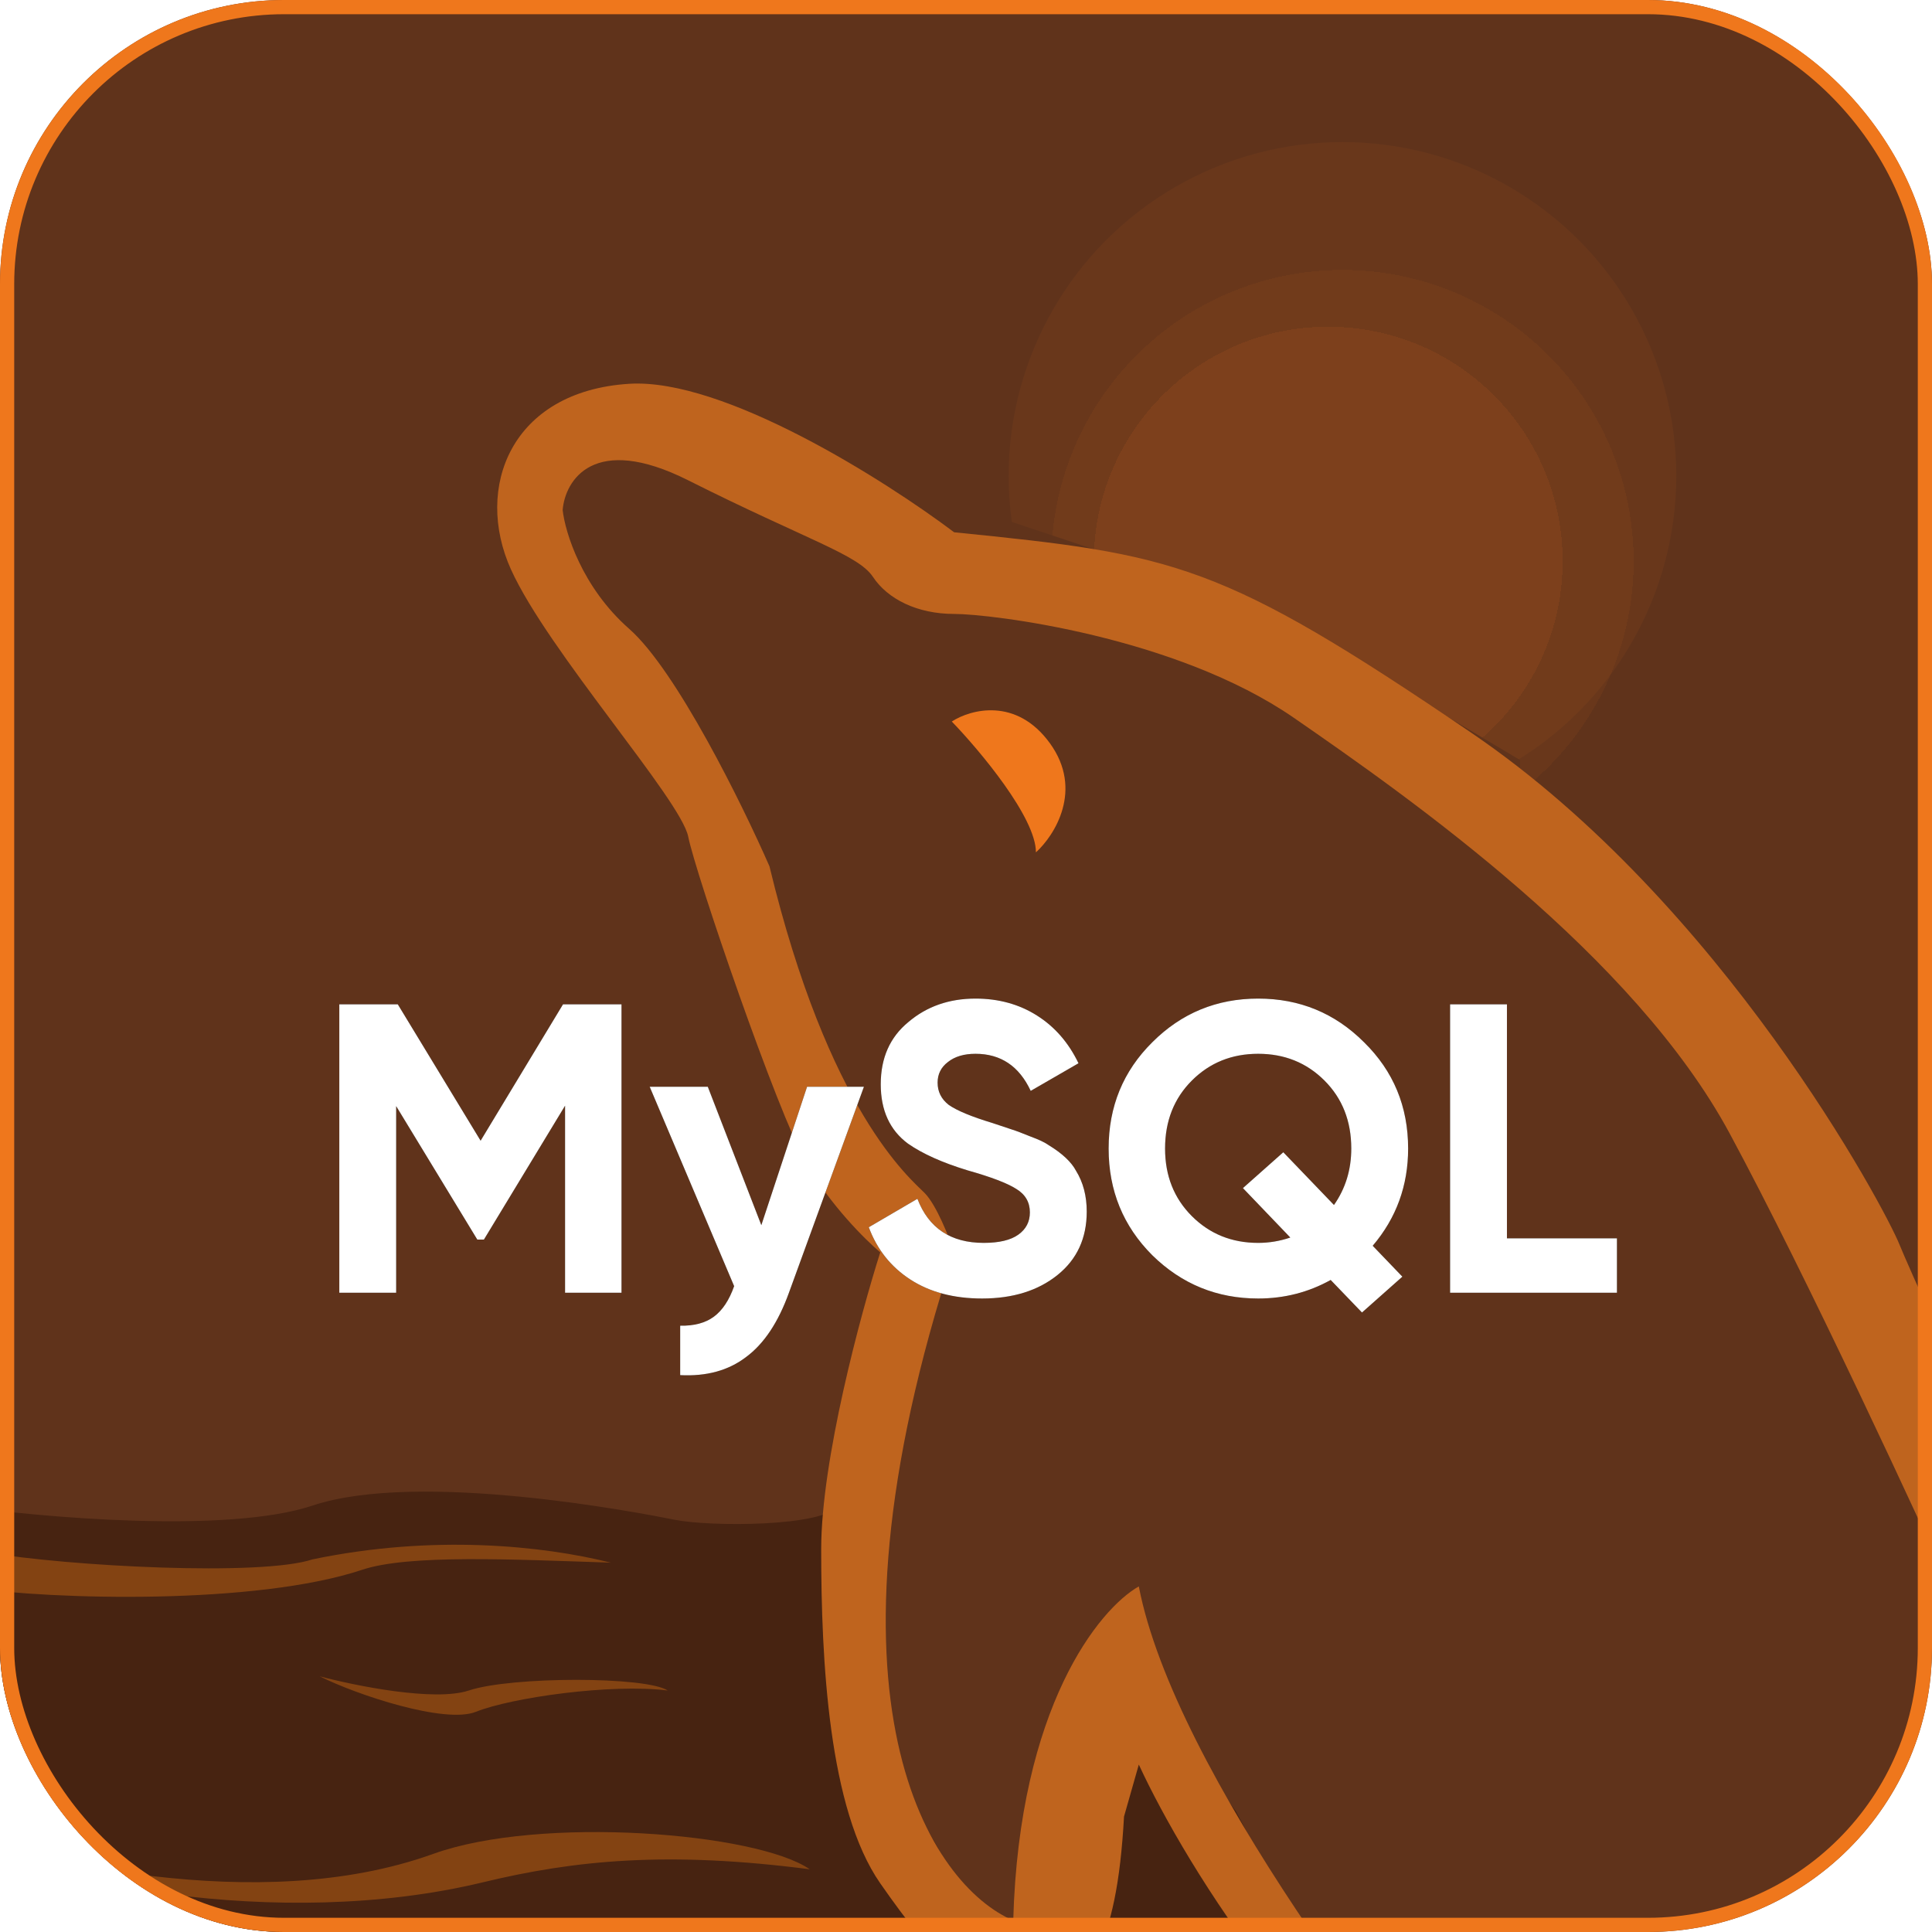 <svg width="136" height="136" viewBox="0 0 136 136" fill="none" xmlns="http://www.w3.org/2000/svg">
<g clip-path="url(#clip0_3328_1113)">
<rect width="136" height="136" rx="20" fill="#60331B"/>
<path d="M22 105.983C16 107.983 2.833 106.816 -3 105.983V127.482L5.5 138.982L29.5 136.982L69 135.482C67.5 132.649 64.1 126.482 62.5 124.482C60.9 122.482 59.5 111.316 59 105.983C58 107.483 50 107.483 47.5 106.983C45 106.483 29.5 103.483 22 105.983Z" fill="#472311"/>
<path d="M79.5 117.5L73.5 136H91.5L87 127.5L79.5 117.5Z" fill="#472311"/>
<g filter="url(#filter0_d_3328_1113)">
<circle cx="93.5" cy="35.5" r="16.5" fill="#B9611E" fill-opacity="0.1" shape-rendering="crispEdges"/>
<circle cx="93.5" cy="35.5" r="16.5" fill="#B9611E" fill-opacity="0.1" shape-rendering="crispEdges"/>
</g>
<circle cx="94.5" cy="33.5" r="23.5" fill="#B9611E" fill-opacity="0.1"/>
<g filter="url(#filter1_d_3328_1113)">
<circle cx="94.5" cy="35.5" r="20.5" fill="#B9611E" fill-opacity="0.1" shape-rendering="crispEdges"/>
</g>
<path d="M70.5 36.5L62.5 44.5L75.5 49.5L81.5 64.5H109.5L107 55.5V53.5L88.5 42.5L70.5 36.5Z" fill="#60331B"/>
<g filter="url(#filter2_d_3328_1113)">
<path d="M80.165 107.673C82.66 120.632 98.537 141.291 106.163 150C93.268 143.311 83.458 127.356 80.165 120.214L79.124 123.872C78.605 133.278 76.525 135.891 72.885 136.936C69.245 137.981 65.605 133.8 61.965 128.575C58.326 123.349 57.806 112.898 57.806 105.06C57.806 98.789 60.579 88.512 61.965 84.157C60.925 83.286 58.43 80.813 56.766 77.886C54.686 74.228 48.966 57.506 48.446 54.894C47.926 52.281 38.567 41.83 35.967 36.081C33.367 30.333 35.967 23.54 44.286 23.017C50.942 22.599 62.312 29.811 67.165 33.469C82.764 35.036 85.884 35.559 103.563 47.578C121.242 59.597 132.682 81.022 133.722 83.635C134.762 86.247 149.841 119.691 152.961 120.736C155.457 121.573 163.36 124.917 167 126.485V134.323C165.44 130.665 152.961 127.007 150.881 126.485C149.217 126.067 146.374 124.569 145.161 123.872L138.402 110.285C135.108 102.969 127.17 85.829 121.762 75.796C115.003 63.255 99.404 52.281 91.084 46.533C82.764 40.785 69.765 39.217 67.165 39.217C64.565 39.217 62.486 38.172 61.446 36.604C60.406 35.036 56.766 33.991 48.446 29.811C41.791 26.466 39.78 29.811 39.607 31.901C39.78 33.469 40.959 37.336 44.286 40.262C47.614 43.188 52.259 52.629 54.166 56.984C58.326 74.229 64.046 78.932 65.085 79.977C65.917 80.813 66.819 83.112 67.165 84.157C56.766 115.929 65.605 128.749 71.325 131.188C71.741 116.138 77.391 109.24 80.165 107.673Z" fill="#BF641E"/>
</g>
<path d="M72.923 60C72.923 57.544 68.974 52.837 67 50.79C68.316 49.937 71.541 49.05 73.91 52.325C76.28 55.6 74.24 58.806 72.923 60Z" fill="#EF771C"/>
<g filter="url(#filter3_d_3328_1113)">
<path d="M22 105.769C18.4 106.969 4.833 106.269 -1 105.269L-2 107.769C3.667 108.602 18 109 25.5 106.5C28.764 105.412 36 105.769 43 106.001C38.2 104.801 30.5 104 22 105.769Z" fill="#834312"/>
</g>
<g filter="url(#filter4_d_3328_1113)">
<path d="M33 115C30.6 115.8 25 114.667 22.5 114C25.167 115.333 31.334 117.366 33.5 116.5C36 115.5 43 114.5 47 115C45.5 114 36 114 33 115Z" fill="#834312"/>
</g>
<g filter="url(#filter5_d_3328_1113)">
<path d="M30.5 126.5C18 131 2.224 126.724 -4 125C2.639 128.447 19.5 132 34 128.5C40.495 126.933 47.041 126.293 57 127.585C53.265 125 38.042 123.786 30.5 126.5Z" fill="#834312"/>
</g>
<g filter="url(#filter6_f_3328_1113)">
<path d="M39.632 70.7H43.75V91H39.777V77.834L34.064 87.259H33.6L27.887 77.863V91H23.885V70.7H28.003L33.832 80.299L39.632 70.7ZM53.593 86.244L56.812 76.5H60.815L55.536 91C54.782 93.088 53.777 94.596 52.52 95.524C51.283 96.471 49.736 96.897 47.88 96.8V93.32C48.867 93.339 49.659 93.127 50.258 92.682C50.858 92.237 51.331 91.522 51.679 90.536L45.734 76.5H49.824L53.593 86.244ZM69.133 91.406C67.142 91.406 65.46 90.961 64.087 90.072C62.715 89.183 61.738 87.955 61.158 86.389L64.58 84.388C65.373 86.457 66.929 87.491 69.249 87.491C70.332 87.491 71.144 87.298 71.685 86.911C72.227 86.524 72.497 86.002 72.497 85.345C72.497 84.63 72.178 84.079 71.54 83.692C70.902 83.286 69.762 82.851 68.118 82.387C66.34 81.846 64.938 81.217 63.913 80.502C62.637 79.555 61.999 78.163 61.999 76.326C61.999 74.47 62.647 73.01 63.942 71.947C65.238 70.845 66.813 70.294 68.669 70.294C70.293 70.294 71.734 70.69 72.99 71.483C74.247 72.276 75.223 73.397 75.919 74.847L72.555 76.79C71.743 75.05 70.448 74.18 68.669 74.18C67.857 74.18 67.21 74.373 66.726 74.76C66.243 75.127 66.001 75.611 66.001 76.21C66.001 76.848 66.262 77.37 66.784 77.776C67.364 78.182 68.389 78.607 69.858 79.052L71.25 79.516C71.502 79.593 71.937 79.758 72.555 80.009C73.135 80.222 73.561 80.425 73.831 80.618C74.779 81.198 75.417 81.797 75.745 82.416C76.248 83.228 76.499 84.185 76.499 85.287C76.499 87.162 75.813 88.651 74.44 89.753C73.068 90.855 71.299 91.406 69.133 91.406ZM99.123 80.85C99.123 83.46 98.292 85.741 96.629 87.694L98.717 89.869L95.875 92.392L93.671 90.101C92.105 90.971 90.404 91.406 88.567 91.406C85.667 91.406 83.183 90.391 81.114 88.361C79.065 86.312 78.04 83.808 78.04 80.85C78.04 77.892 79.065 75.398 81.114 73.368C83.163 71.319 85.648 70.294 88.567 70.294C91.486 70.294 93.971 71.319 96.02 73.368C98.089 75.398 99.123 77.892 99.123 80.85ZM88.567 87.491C89.34 87.491 90.094 87.365 90.829 87.114L87.494 83.634L90.336 81.111L93.903 84.823C94.715 83.663 95.121 82.339 95.121 80.85C95.121 78.917 94.493 77.322 93.236 76.065C91.979 74.808 90.423 74.18 88.567 74.18C86.711 74.18 85.155 74.808 83.898 76.065C82.641 77.322 82.013 78.917 82.013 80.85C82.013 82.764 82.641 84.349 83.898 85.606C85.155 86.863 86.711 87.491 88.567 87.491ZM106.079 70.7V87.172H113.822V91H102.077V70.7H106.079Z" fill="#0A0A09" fill-opacity="0.85"/>
</g>
<path d="M39.632 70.7H43.75V91H39.777V77.834L34.064 87.259H33.6L27.887 77.863V91H23.885V70.7H28.003L33.832 80.299L39.632 70.7ZM53.593 86.244L56.812 76.5H60.815L55.536 91C54.782 93.088 53.777 94.596 52.52 95.524C51.283 96.471 49.736 96.897 47.88 96.8V93.32C48.867 93.339 49.659 93.127 50.258 92.682C50.858 92.237 51.331 91.522 51.679 90.536L45.734 76.5H49.824L53.593 86.244ZM69.133 91.406C67.142 91.406 65.46 90.961 64.087 90.072C62.715 89.183 61.738 87.955 61.158 86.389L64.58 84.388C65.373 86.457 66.929 87.491 69.249 87.491C70.332 87.491 71.144 87.298 71.685 86.911C72.227 86.524 72.497 86.002 72.497 85.345C72.497 84.63 72.178 84.079 71.54 83.692C70.902 83.286 69.762 82.851 68.118 82.387C66.34 81.846 64.938 81.217 63.913 80.502C62.637 79.555 61.999 78.163 61.999 76.326C61.999 74.47 62.647 73.01 63.942 71.947C65.238 70.845 66.813 70.294 68.669 70.294C70.293 70.294 71.734 70.69 72.99 71.483C74.247 72.276 75.223 73.397 75.919 74.847L72.555 76.79C71.743 75.05 70.448 74.18 68.669 74.18C67.857 74.18 67.21 74.373 66.726 74.76C66.243 75.127 66.001 75.611 66.001 76.21C66.001 76.848 66.262 77.37 66.784 77.776C67.364 78.182 68.389 78.607 69.858 79.052L71.25 79.516C71.502 79.593 71.937 79.758 72.555 80.009C73.135 80.222 73.561 80.425 73.831 80.618C74.779 81.198 75.417 81.797 75.745 82.416C76.248 83.228 76.499 84.185 76.499 85.287C76.499 87.162 75.813 88.651 74.44 89.753C73.068 90.855 71.299 91.406 69.133 91.406ZM99.123 80.85C99.123 83.46 98.292 85.741 96.629 87.694L98.717 89.869L95.875 92.392L93.671 90.101C92.105 90.971 90.404 91.406 88.567 91.406C85.667 91.406 83.183 90.391 81.114 88.361C79.065 86.312 78.04 83.808 78.04 80.85C78.04 77.892 79.065 75.398 81.114 73.368C83.163 71.319 85.648 70.294 88.567 70.294C91.486 70.294 93.971 71.319 96.02 73.368C98.089 75.398 99.123 77.892 99.123 80.85ZM88.567 87.491C89.34 87.491 90.094 87.365 90.829 87.114L87.494 83.634L90.336 81.111L93.903 84.823C94.715 83.663 95.121 82.339 95.121 80.85C95.121 78.917 94.493 77.322 93.236 76.065C91.979 74.808 90.423 74.18 88.567 74.18C86.711 74.18 85.155 74.808 83.898 76.065C82.641 77.322 82.013 78.917 82.013 80.85C82.013 82.764 82.641 84.349 83.898 85.606C85.155 86.863 86.711 87.491 88.567 87.491ZM106.079 70.7V87.172H113.822V91H102.077V70.7H106.079Z" fill="white"/>
</g>
<rect x="0.5" y="0.5" width="135" height="135" rx="19.5" stroke="#EF771C"/>
<defs>
<filter id="filter0_d_3328_1113" x="73" y="19" width="41" height="41" filterUnits="userSpaceOnUse" color-interpolation-filters="sRGB">
<feFlood flood-opacity="0" result="BackgroundImageFix"/>
<feColorMatrix in="SourceAlpha" type="matrix" values="0 0 0 0 0 0 0 0 0 0 0 0 0 0 0 0 0 0 127 0" result="hardAlpha"/>
<feOffset dy="4"/>
<feGaussianBlur stdDeviation="2"/>
<feComposite in2="hardAlpha" operator="out"/>
<feColorMatrix type="matrix" values="0 0 0 0 0 0 0 0 0 0 0 0 0 0 0 0 0 0 0.25 0"/>
<feBlend mode="normal" in2="BackgroundImageFix" result="effect1_dropShadow_3328_1113"/>
<feBlend mode="normal" in="SourceGraphic" in2="effect1_dropShadow_3328_1113" result="shape"/>
</filter>
<filter id="filter1_d_3328_1113" x="70" y="15" width="49" height="49" filterUnits="userSpaceOnUse" color-interpolation-filters="sRGB">
<feFlood flood-opacity="0" result="BackgroundImageFix"/>
<feColorMatrix in="SourceAlpha" type="matrix" values="0 0 0 0 0 0 0 0 0 0 0 0 0 0 0 0 0 0 127 0" result="hardAlpha"/>
<feOffset dy="4"/>
<feGaussianBlur stdDeviation="2"/>
<feComposite in2="hardAlpha" operator="out"/>
<feColorMatrix type="matrix" values="0 0 0 0 0 0 0 0 0 0 0 0 0 0 0 0 0 0 0.25 0"/>
<feBlend mode="normal" in2="BackgroundImageFix" result="effect1_dropShadow_3328_1113"/>
<feBlend mode="normal" in="SourceGraphic" in2="effect1_dropShadow_3328_1113" result="shape"/>
</filter>
<filter id="filter2_d_3328_1113" x="31" y="23" width="140" height="135" filterUnits="userSpaceOnUse" color-interpolation-filters="sRGB">
<feFlood flood-opacity="0" result="BackgroundImageFix"/>
<feColorMatrix in="SourceAlpha" type="matrix" values="0 0 0 0 0 0 0 0 0 0 0 0 0 0 0 0 0 0 127 0" result="hardAlpha"/>
<feOffset dy="4"/>
<feGaussianBlur stdDeviation="2"/>
<feComposite in2="hardAlpha" operator="out"/>
<feColorMatrix type="matrix" values="0 0 0 0 0 0 0 0 0 0 0 0 0 0 0 0 0 0 0.25 0"/>
<feBlend mode="normal" in2="BackgroundImageFix" result="effect1_dropShadow_3328_1113"/>
<feBlend mode="normal" in="SourceGraphic" in2="effect1_dropShadow_3328_1113" result="shape"/>
</filter>
<filter id="filter3_d_3328_1113" x="-6" y="104.739" width="53" height="11.667" filterUnits="userSpaceOnUse" color-interpolation-filters="sRGB">
<feFlood flood-opacity="0" result="BackgroundImageFix"/>
<feColorMatrix in="SourceAlpha" type="matrix" values="0 0 0 0 0 0 0 0 0 0 0 0 0 0 0 0 0 0 127 0" result="hardAlpha"/>
<feOffset dy="4"/>
<feGaussianBlur stdDeviation="2"/>
<feComposite in2="hardAlpha" operator="out"/>
<feColorMatrix type="matrix" values="0 0 0 0 0 0 0 0 0 0 0 0 0 0 0 0 0 0 0.25 0"/>
<feBlend mode="normal" in2="BackgroundImageFix" result="effect1_dropShadow_3328_1113"/>
<feBlend mode="normal" in="SourceGraphic" in2="effect1_dropShadow_3328_1113" result="shape"/>
</filter>
<filter id="filter4_d_3328_1113" x="18.5" y="114" width="32.5" height="10.708" filterUnits="userSpaceOnUse" color-interpolation-filters="sRGB">
<feFlood flood-opacity="0" result="BackgroundImageFix"/>
<feColorMatrix in="SourceAlpha" type="matrix" values="0 0 0 0 0 0 0 0 0 0 0 0 0 0 0 0 0 0 127 0" result="hardAlpha"/>
<feOffset dy="4"/>
<feGaussianBlur stdDeviation="2"/>
<feComposite in2="hardAlpha" operator="out"/>
<feColorMatrix type="matrix" values="0 0 0 0 0 0 0 0 0 0 0 0 0 0 0 0 0 0 0.25 0"/>
<feBlend mode="normal" in2="BackgroundImageFix" result="effect1_dropShadow_3328_1113"/>
<feBlend mode="normal" in="SourceGraphic" in2="effect1_dropShadow_3328_1113" result="shape"/>
</filter>
<filter id="filter5_d_3328_1113" x="-8" y="124.965" width="69" height="12.976" filterUnits="userSpaceOnUse" color-interpolation-filters="sRGB">
<feFlood flood-opacity="0" result="BackgroundImageFix"/>
<feColorMatrix in="SourceAlpha" type="matrix" values="0 0 0 0 0 0 0 0 0 0 0 0 0 0 0 0 0 0 127 0" result="hardAlpha"/>
<feOffset dy="4"/>
<feGaussianBlur stdDeviation="2"/>
<feComposite in2="hardAlpha" operator="out"/>
<feColorMatrix type="matrix" values="0 0 0 0 0 0 0 0 0 0 0 0 0 0 0 0 0 0 0.25 0"/>
<feBlend mode="normal" in2="BackgroundImageFix" result="effect1_dropShadow_3328_1113"/>
<feBlend mode="normal" in="SourceGraphic" in2="effect1_dropShadow_3328_1113" result="shape"/>
</filter>
<filter id="filter6_f_3328_1113" x="-7.615" y="38.794" width="152.938" height="89.651" filterUnits="userSpaceOnUse" color-interpolation-filters="sRGB">
<feFlood flood-opacity="0" result="BackgroundImageFix"/>
<feBlend mode="normal" in="SourceGraphic" in2="BackgroundImageFix" result="shape"/>
<feGaussianBlur stdDeviation="15.75" result="effect1_foregroundBlur_3328_1113"/>
</filter>
<clipPath id="clip0_3328_1113">
<rect width="136" height="136" rx="20" fill="white"/>
</clipPath>
</defs>
</svg>
